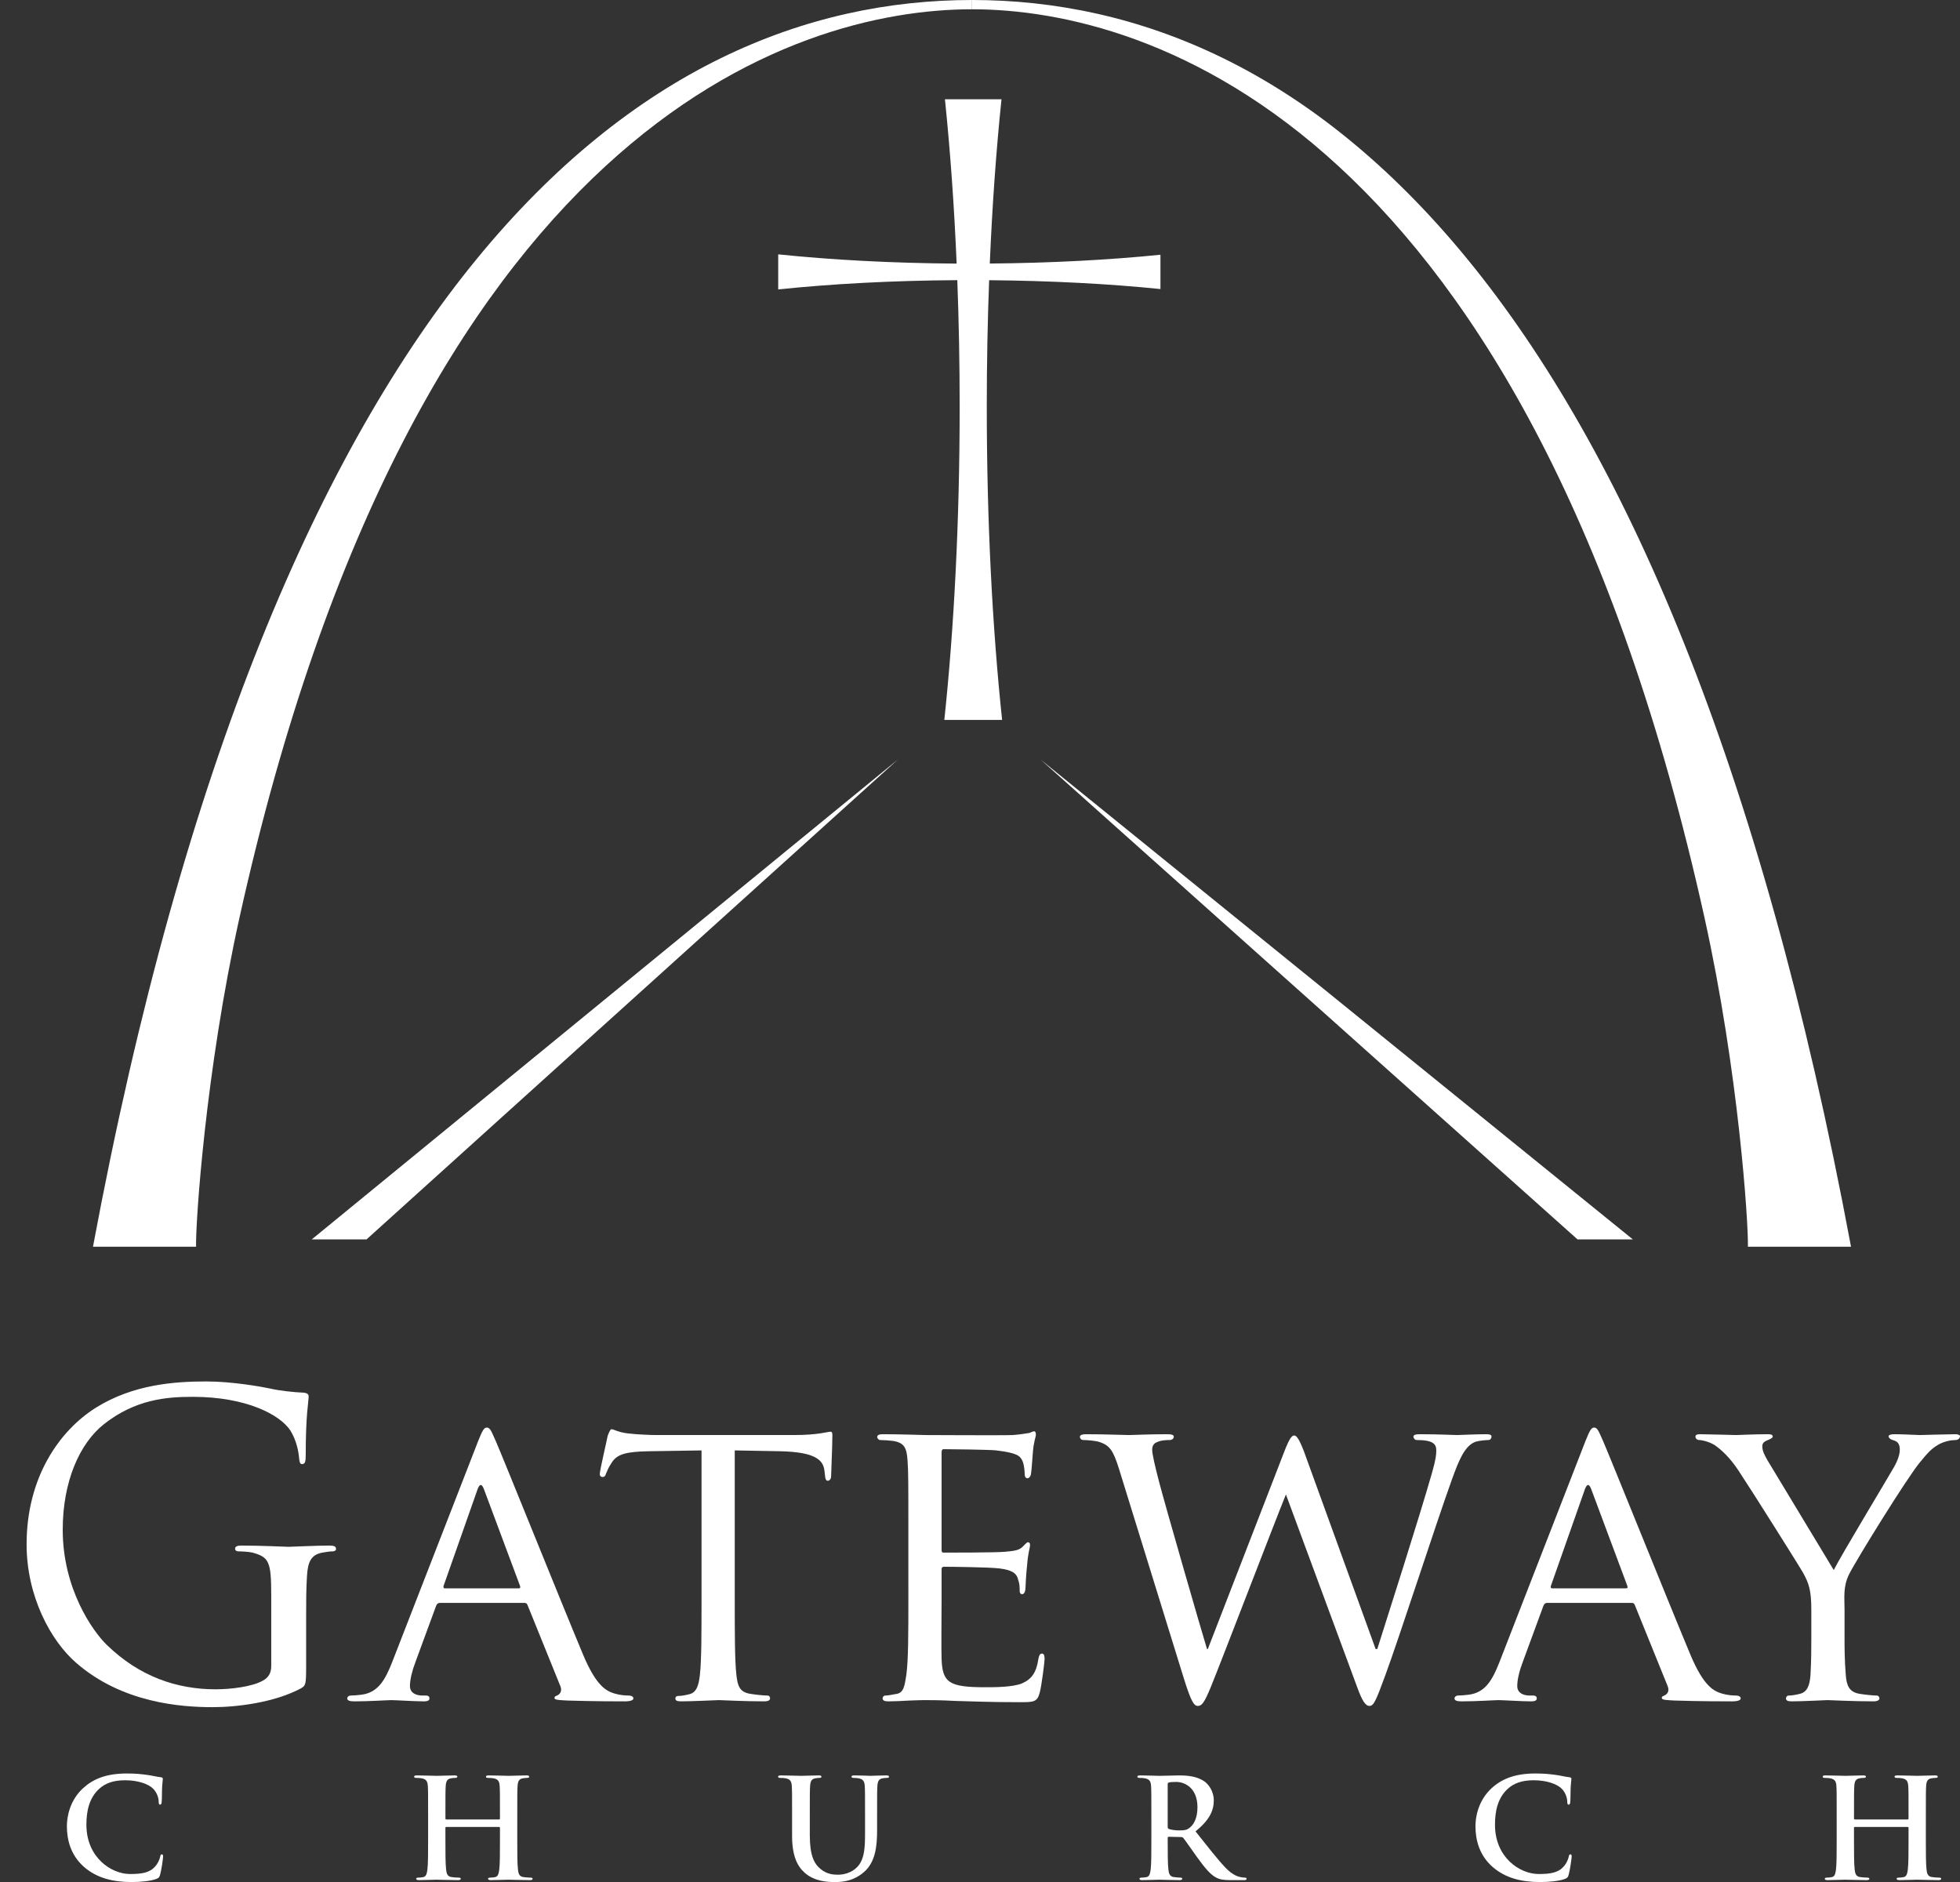<?xml version="1.0" encoding="utf-8"?>
<!-- Generator: Adobe Illustrator 15.0.2, SVG Export Plug-In . SVG Version: 6.00 Build 0)  -->
<!DOCTYPE svg PUBLIC "-//W3C//DTD SVG 1.1//EN" "http://www.w3.org/Graphics/SVG/1.1/DTD/svg11.dtd">
<svg version="1.1" id="Layer_1" xmlns="http://www.w3.org/2000/svg" xmlns:xlink="http://www.w3.org/1999/xlink" x="0px" y="0px"
	 width="458.151px" height="439.838px" viewBox="0 0 458.151 439.838" enable-background="new 0 0 458.151 439.838"
	 xml:space="preserve">
<rect x="0" y="0" width="458.151" height="439.838" fill="#333333" stroke="none"/>
<path fill="#FFFFFF" d="M227.21,2.167c41.372,0,130.213,27.188,171.235,212.37c7.928,35.82,10.258,71.137,10.131,76.824h24.101
	C390.318,64.481,304.491,0,227.21,0"/>
<path fill="#FFFFFF" d="M227.21,2.167c-41.384,0-130.236,27.188-171.249,212.37c-7.928,35.82-10.258,71.137-10.131,76.824H21.734
	C64.088,64.481,149.916,0,227.21,0"/>
<g>
	<path fill="#FFFFFF" d="M63.401,372.85c0-7.864-0.485-8.933-4.369-10.001c-0.777-0.194-2.427-0.291-3.301-0.291
		c-0.388,0-0.776-0.194-0.776-0.583c0-0.582,0.485-0.776,1.553-0.776c4.369,0,10.486,0.291,10.971,0.291
		c0.486,0,6.603-0.291,9.515-0.291c1.068,0,1.554,0.194,1.554,0.776c0,0.389-0.389,0.583-0.777,0.583
		c-0.68,0-1.262,0.097-2.427,0.291c-2.622,0.485-3.398,2.137-3.592,5.534c-0.194,3.107-0.194,6.02-0.194,10.098v10.874
		c0,4.369-0.097,4.563-1.262,5.243c-6.214,3.302-14.952,4.369-20.583,4.369c-7.379,0-21.166-0.971-31.943-10.389
		c-5.922-5.146-11.554-15.534-11.554-27.671c0-15.535,7.573-26.506,16.214-31.943c8.738-5.438,18.35-6.117,25.826-6.117
		c6.117,0,13.01,1.263,14.855,1.651c2.039,0.485,5.438,0.873,7.865,0.971c0.971,0.097,1.165,0.485,1.165,0.874
		c0,1.359-0.68,4.077-0.68,13.787c0,1.553-0.194,2.038-0.874,2.038c-0.485,0-0.583-0.582-0.68-1.456
		c-0.097-1.359-0.583-4.078-2.039-6.408c-2.427-3.689-10.292-7.864-22.817-7.864c-6.117,0-13.398,0.583-20.777,6.408
		c-5.631,4.466-9.612,13.302-9.612,24.661c0,13.69,6.894,23.594,10.292,26.895c7.67,7.476,16.505,10.389,25.438,10.389
		c3.495,0,8.544-0.583,11.068-2.039c1.262-0.68,1.942-1.747,1.942-3.398V372.85z"/>
	<path fill="#FFFFFF" d="M111.749,336.828c1.068-2.719,1.457-3.204,2.039-3.204c0.874,0,1.165,1.165,2.039,3.01
		c1.554,3.496,15.244,37.575,20.486,50.1c3.107,7.379,5.438,8.447,7.282,9.029c1.262,0.389,2.524,0.485,3.398,0.485
		c0.485,0,1.068,0.194,1.068,0.68s-0.971,0.68-1.941,0.68c-1.262,0-7.573,0-13.496-0.194c-1.65-0.097-3.01-0.097-3.01-0.582
		c0-0.389,0.194-0.389,0.583-0.583c0.485-0.193,1.359-0.873,0.777-2.232l-7.67-18.934c-0.194-0.388-0.291-0.485-0.777-0.485h-19.709
		c-0.388,0-0.68,0.194-0.874,0.68l-4.855,13.205c-0.776,2.038-1.262,4.077-1.262,5.534c0,1.65,1.457,2.232,2.913,2.232h0.777
		c0.679,0,0.874,0.292,0.874,0.68c0,0.485-0.485,0.68-1.262,0.68c-2.039,0-6.699-0.291-7.67-0.291c-0.874,0-5.146,0.291-8.641,0.291
		c-1.068,0-1.65-0.194-1.65-0.68c0-0.388,0.388-0.68,0.777-0.68c0.583,0,1.845-0.097,2.524-0.193
		c3.884-0.486,5.534-3.398,7.185-7.573L111.749,336.828z M121.264,371.199c0.388,0,0.388-0.194,0.291-0.583l-8.447-22.622
		c-0.486-1.263-0.971-1.263-1.457,0l-7.961,22.622c-0.097,0.389,0,0.583,0.291,0.583H121.264z"/>
	<path fill="#FFFFFF" d="M171.749,373.626c0,7.962,0,14.467,0.388,17.865c0.292,2.427,0.68,3.98,3.301,4.369
		c1.165,0.194,3.107,0.388,3.884,0.388c0.583,0,0.679,0.389,0.679,0.68c0,0.389-0.388,0.68-1.359,0.68
		c-4.661,0-10.098-0.291-10.583-0.291c-0.389,0-6.311,0.291-8.835,0.291c-0.971,0-1.359-0.194-1.359-0.68
		c0-0.291,0.194-0.582,0.68-0.582c0.777,0,1.748-0.194,2.524-0.389c1.748-0.389,2.233-2.039,2.524-4.466
		c0.388-3.398,0.388-9.903,0.388-17.865v-34.662l-12.331,0.194c-5.34,0.098-7.379,0.68-8.641,2.622
		c-0.971,1.456-1.068,2.039-1.359,2.621c-0.194,0.68-0.485,0.776-0.874,0.776c-0.194,0-0.583-0.193-0.583-0.68
		c0-0.873,1.748-8.252,1.845-8.932c0.194-0.485,0.583-1.554,0.874-1.554c0.583,0,1.457,0.68,3.787,0.971
		c2.427,0.291,5.729,0.389,6.699,0.389h32.234c2.816,0,4.758-0.194,6.117-0.389c1.262-0.194,2.039-0.389,2.427-0.389
		c0.388,0,0.388,0.486,0.388,0.972c0,2.524-0.291,8.446-0.291,9.418c0,0.68-0.389,1.067-0.777,1.067
		c-0.389,0-0.583-0.291-0.68-1.456l-0.097-0.874c-0.292-2.524-2.136-4.369-10.292-4.563l-10.68-0.194V373.626z"/>
	<path fill="#FFFFFF" d="M212.33,359.062c0-12.816,0-15.146-0.194-17.768c-0.194-2.816-0.68-4.176-3.495-4.563
		c-0.68-0.098-2.136-0.194-2.913-0.194c-0.291,0-0.68-0.389-0.68-0.68c0-0.485,0.389-0.68,1.359-0.68
		c3.884,0,9.418,0.194,9.903,0.194c0.583,0,18.448,0.097,20.39,0c1.65-0.098,3.203-0.389,3.883-0.485
		c0.389-0.098,0.777-0.389,1.165-0.389c0.292,0,0.389,0.389,0.389,0.776c0,0.583-0.485,1.554-0.68,3.884
		c-0.097,0.777-0.292,4.467-0.485,5.438c-0.098,0.389-0.389,0.874-0.777,0.874c-0.484,0-0.68-0.389-0.68-1.068
		c0-0.582-0.097-1.941-0.484-2.913c-0.583-1.358-1.457-1.941-6.117-2.524c-1.457-0.193-11.36-0.291-12.331-0.291
		c-0.389,0-0.486,0.291-0.486,0.874v22.428c0,0.583,0,0.874,0.486,0.874c1.068,0,12.331,0,14.272-0.194
		c2.039-0.193,3.301-0.291,4.176-1.165c0.582-0.582,0.971-1.067,1.262-1.067s0.485,0.194,0.485,0.68s-0.485,1.845-0.68,4.562
		c-0.194,1.651-0.388,4.758-0.388,5.341c0,0.68-0.195,1.553-0.777,1.553c-0.389,0-0.582-0.291-0.582-0.776
		c0-0.776,0-1.65-0.389-2.719c-0.291-1.165-1.068-2.136-4.369-2.524c-2.331-0.291-11.457-0.388-12.914-0.388
		c-0.485,0-0.583,0.291-0.583,0.582v6.894c0,2.815-0.097,12.428,0,14.078c0.194,5.534,1.748,6.603,10.195,6.603
		c2.233,0,6.311,0,8.543-0.874c2.234-0.971,3.398-2.427,3.885-5.729c0.193-0.971,0.388-1.262,0.873-1.262
		c0.486,0,0.583,0.68,0.583,1.262c0,0.583-0.68,6.214-1.165,7.962c-0.583,2.136-1.457,2.136-4.758,2.136
		c-6.408,0-11.36-0.194-14.855-0.291c-3.592-0.194-5.826-0.194-7.088-0.194c-0.194,0-1.845,0-3.689,0.097
		c-1.65,0.098-3.592,0.194-4.952,0.194c-0.874,0-1.359-0.194-1.359-0.68c0-0.291,0.194-0.68,0.68-0.68
		c0.777,0,1.845-0.291,2.622-0.388c1.65-0.292,1.845-1.942,2.233-4.369c0.485-3.398,0.485-9.903,0.485-17.865V359.062z"/>
	<path fill="#FFFFFF" d="M321.554,385.374h0.389c2.137-6.796,9.807-30.681,12.816-41.264c0.873-3.107,0.971-4.078,0.971-5.146
		c0-1.456-0.68-2.427-4.562-2.427c-0.486,0-0.777-0.485-0.777-0.776c0-0.389,0.389-0.583,1.457-0.583
		c4.369,0,7.961,0.194,8.738,0.194c0.582,0,4.271-0.194,6.893-0.194c0.777,0,1.166,0.194,1.166,0.485
		c0,0.389-0.195,0.874-0.777,0.874c-0.291,0-1.941,0.097-2.912,0.389c-2.525,0.873-3.885,4.175-5.535,8.738
		c-3.787,10.485-12.232,36.7-15.631,45.924c-2.234,6.117-2.719,7.088-3.689,7.088c-0.875,0-1.65-1.068-2.816-4.272l-16.699-45.147
		c-2.914,7.185-14.467,37.381-17.574,45.051c-1.457,3.495-2.039,4.369-3.01,4.369c-0.873,0-1.553-0.874-3.301-6.505l-15.146-48.935
		c-1.359-4.369-2.232-5.438-4.467-6.214c-1.164-0.389-3.301-0.485-3.883-0.485c-0.389,0-0.777-0.291-0.777-0.776
		c0-0.389,0.583-0.583,1.359-0.583c4.467,0,9.225,0.194,10.098,0.194c0.777,0,4.66-0.194,8.932-0.194
		c1.166,0,1.555,0.194,1.555,0.583c0,0.485-0.486,0.776-0.875,0.776c-0.68,0-2.039,0-3.01,0.485
		c-0.582,0.194-1.164,0.68-1.164,1.748c0,1.067,0.68,3.98,1.65,7.67c1.359,5.243,10.098,35.535,11.166,38.934h0.193l17.865-46.118
		c1.262-3.302,1.844-3.787,2.33-3.787c0.582,0,1.262,1.068,2.33,3.884L321.554,385.374z"/>
	<path fill="#FFFFFF" d="M370.581,336.828c1.068-2.719,1.457-3.204,2.039-3.204c0.875,0,1.166,1.165,2.039,3.01
		c1.553,3.496,15.244,37.575,20.486,50.1c3.107,7.379,5.438,8.447,7.281,9.029c1.264,0.389,2.525,0.485,3.398,0.485
		c0.486,0,1.068,0.194,1.068,0.68s-0.971,0.68-1.941,0.68c-1.262,0-7.574,0-13.496-0.194c-1.65-0.097-3.01-0.097-3.01-0.582
		c0-0.389,0.193-0.389,0.582-0.583c0.486-0.193,1.359-0.873,0.777-2.232l-7.67-18.934c-0.195-0.388-0.291-0.485-0.777-0.485h-19.709
		c-0.389,0-0.68,0.194-0.875,0.68l-4.854,13.205c-0.777,2.038-1.262,4.077-1.262,5.534c0,1.65,1.455,2.232,2.912,2.232h0.777
		c0.68,0,0.873,0.292,0.873,0.68c0,0.485-0.486,0.68-1.262,0.68c-2.039,0-6.699-0.291-7.67-0.291c-0.875,0-5.146,0.291-8.643,0.291
		c-1.066,0-1.65-0.194-1.65-0.68c0-0.388,0.389-0.68,0.777-0.68c0.582,0,1.844-0.097,2.523-0.193
		c3.885-0.486,5.535-3.398,7.186-7.573L370.581,336.828z M380.097,371.199c0.389,0,0.389-0.194,0.291-0.583l-8.447-22.622
		c-0.484-1.263-0.971-1.263-1.455,0l-7.963,22.622c-0.098,0.389,0,0.583,0.291,0.583H380.097z"/>
	<path fill="#FFFFFF" d="M423.397,376.15c0-4.466-0.584-6.117-1.846-8.447c-0.68-1.262-12.234-19.612-15.146-23.981
		c-2.039-3.106-4.078-4.951-5.631-6.02c-1.262-0.776-2.912-1.165-3.592-1.165c-0.486,0-0.875-0.389-0.875-0.776
		c0-0.389,0.291-0.583,1.068-0.583c1.65,0,8.059,0.194,8.447,0.194c0.582,0,4.078-0.194,7.379-0.194
		c0.971,0,1.164,0.194,1.164,0.583c0,0.291-0.582,0.582-1.359,0.873c-0.68,0.292-1.066,0.68-1.066,1.359
		c0,1.165,0.582,2.137,1.164,3.204l15.535,25.729c1.748-3.495,12.428-21.166,13.98-23.885c1.068-1.845,1.457-3.204,1.457-4.271
		c0-1.165-0.389-1.845-1.359-2.137c-0.777-0.194-1.262-0.582-1.262-0.971c0-0.291,0.484-0.485,1.359-0.485
		c2.232,0,5.242,0.194,5.922,0.194c0.582,0,6.699-0.194,8.35-0.194c0.584,0,1.068,0.194,1.068,0.485
		c0,0.389-0.389,0.874-1.068,0.874c-0.971,0-2.621,0.291-3.98,1.068c-1.65,0.971-2.428,1.845-4.271,4.077
		c-2.816,3.302-14.855,22.72-16.604,26.215c-1.455,2.913-1.068,5.534-1.068,8.253v7.088c0,1.359,0,4.854,0.293,8.253
		c0.193,2.427,0.775,3.98,3.301,4.369c1.164,0.194,3.105,0.388,3.883,0.388c0.486,0,0.68,0.389,0.68,0.68
		c0,0.389-0.484,0.68-1.359,0.68c-4.758,0-10.291-0.291-10.777-0.291c-0.389,0-5.824,0.291-8.35,0.291
		c-0.971,0-1.359-0.194-1.359-0.68c0-0.291,0.195-0.68,0.68-0.68c0.777,0,1.748-0.193,2.525-0.388
		c1.746-0.389,2.33-1.942,2.523-4.369c0.195-3.398,0.195-6.894,0.195-8.253V376.15z"/>
</g>
<path fill="#FFFFFF" d="M271.255,67.551v-8.019c-11.848,1.201-25.417,1.932-39.892,2.059c0.578-13.648,1.508-26.547,2.736-38.389
	H220.88c1.219,11.842,2.158,24.755,2.736,38.403c-15.188-0.104-29.392-0.88-41.708-2.163v8.199
	c12.353-1.296,26.62-2.073,41.862-2.167c0.361,9.544,0.551,19.432,0.551,29.563c0,26.728-1.31,51.75-3.585,73.213h13.508
	c-2.274-21.463-3.584-46.485-3.584-73.213c0-10.131,0.19-20.01,0.551-29.554C245.738,65.61,259.371,66.337,271.255,67.551z"/>
<polygon fill="#FFFFFF" points="381.686,289.655 243.21,177.488 368.755,289.655 "/>
<polygon fill="#FFFFFF" points="72.865,289.655 209.891,177.488 85.669,289.655 "/>
<g>
	<path fill="#FFFFFF" d="M19.649,436.311c-3.171-2.783-4.013-6.408-4.013-9.547c0-2.201,0.68-6.021,3.787-8.868
		c2.331-2.136,5.405-3.431,10.227-3.431c2.007,0,3.204,0.13,4.693,0.324c1.23,0.161,2.266,0.453,3.236,0.55
		c0.356,0.032,0.485,0.194,0.485,0.389c0,0.259-0.097,0.646-0.162,1.779c-0.065,1.068-0.032,2.849-0.097,3.496
		c-0.032,0.485-0.097,0.744-0.388,0.744c-0.259,0-0.324-0.259-0.324-0.712c-0.032-1.004-0.453-2.137-1.262-2.978
		c-1.068-1.133-3.592-2.007-6.57-2.007c-2.816,0-4.661,0.712-6.084,2.007c-2.363,2.168-2.978,5.243-2.978,8.382
		c0,7.703,5.858,11.521,10.195,11.521c2.88,0,4.628-0.323,5.922-1.812c0.55-0.614,0.971-1.553,1.101-2.136
		c0.097-0.518,0.162-0.647,0.42-0.647c0.227,0,0.292,0.227,0.292,0.485c0,0.389-0.388,3.204-0.712,4.305
		c-0.162,0.55-0.292,0.712-0.842,0.938c-1.294,0.518-3.754,0.744-5.825,0.744C26.316,439.838,22.594,438.867,19.649,436.311z"/>
	<path fill="#FFFFFF" d="M116.672,425.21c0.097,0,0.194-0.064,0.194-0.227v-0.68c0-4.919,0-5.825-0.064-6.861
		c-0.065-1.101-0.324-1.618-1.392-1.845c-0.259-0.064-0.809-0.097-1.262-0.097c-0.356,0-0.55-0.065-0.55-0.292
		s0.227-0.291,0.68-0.291c1.748,0,3.786,0.098,4.66,0.098c0.777,0,2.816-0.098,4.078-0.098c0.453,0,0.679,0.064,0.679,0.291
		s-0.194,0.292-0.583,0.292c-0.259,0-0.55,0.032-0.938,0.097c-0.874,0.162-1.133,0.712-1.197,1.845
		c-0.065,1.036-0.065,1.942-0.065,6.861V430c0,2.978,0,5.534,0.162,6.926c0.097,0.906,0.291,1.618,1.262,1.747
		c0.453,0.065,1.165,0.13,1.65,0.13c0.356,0,0.518,0.097,0.518,0.259c0,0.227-0.259,0.323-0.647,0.323
		c-2.104,0-4.143-0.097-5.049-0.097c-0.745,0-2.783,0.097-4.045,0.097c-0.453,0-0.68-0.097-0.68-0.323
		c0-0.162,0.129-0.259,0.518-0.259c0.486,0,0.874-0.064,1.166-0.13c0.647-0.129,0.809-0.841,0.938-1.779
		c0.162-1.359,0.162-3.916,0.162-6.894v-2.849c0-0.129-0.097-0.194-0.194-0.194h-12.363c-0.097,0-0.194,0.033-0.194,0.194V430
		c0,2.978,0,5.534,0.162,6.926c0.097,0.906,0.291,1.618,1.262,1.747c0.453,0.065,1.165,0.13,1.65,0.13
		c0.356,0,0.518,0.097,0.518,0.259c0,0.227-0.259,0.323-0.647,0.323c-2.104,0-4.143-0.097-5.049-0.097
		c-0.744,0-2.783,0.097-4.078,0.097c-0.421,0-0.647-0.097-0.647-0.323c0-0.162,0.129-0.259,0.518-0.259
		c0.486,0,0.874-0.064,1.166-0.13c0.647-0.129,0.809-0.841,0.938-1.779c0.162-1.359,0.162-3.916,0.162-6.894v-5.696
		c0-4.919,0-5.825-0.064-6.861c-0.065-1.101-0.324-1.618-1.392-1.845c-0.259-0.064-0.809-0.097-1.262-0.097
		c-0.356,0-0.55-0.065-0.55-0.292s0.227-0.291,0.68-0.291c1.748,0,3.787,0.098,4.66,0.098c0.777,0,2.816-0.098,4.078-0.098
		c0.453,0,0.679,0.064,0.679,0.291s-0.194,0.292-0.583,0.292c-0.259,0-0.55,0.032-0.938,0.097c-0.874,0.162-1.133,0.712-1.197,1.845
		c-0.065,1.036-0.065,1.942-0.065,6.861v0.68c0,0.162,0.097,0.227,0.194,0.227H116.672z"/>
	<path fill="#FFFFFF" d="M185.15,424.304c0-4.919,0-5.825-0.065-6.861c-0.064-1.101-0.323-1.618-1.392-1.845
		c-0.259-0.064-0.809-0.097-1.262-0.097c-0.356,0-0.55-0.065-0.55-0.292s0.227-0.291,0.712-0.291c1.715,0,3.754,0.098,4.725,0.098
		c0.777,0,2.815-0.098,3.98-0.098c0.486,0,0.712,0.064,0.712,0.291s-0.194,0.292-0.518,0.292c-0.356,0-0.55,0.032-0.938,0.097
		c-0.874,0.162-1.133,0.712-1.197,1.845c-0.065,1.036-0.065,1.942-0.065,6.861v4.531c0,4.692,0.938,6.667,2.524,7.961
		c1.457,1.197,2.945,1.327,4.045,1.327c1.424,0,3.172-0.453,4.466-1.748c1.78-1.779,1.877-4.692,1.877-8.026v-4.045
		c0-4.919,0-5.825-0.064-6.861c-0.065-1.101-0.324-1.618-1.392-1.845c-0.259-0.064-0.809-0.097-1.166-0.097
		c-0.356,0-0.55-0.065-0.55-0.292s0.227-0.291,0.68-0.291c1.65,0,3.689,0.098,3.722,0.098c0.388,0,2.427-0.098,3.689-0.098
		c0.453,0,0.68,0.064,0.68,0.291s-0.194,0.292-0.583,0.292c-0.356,0-0.55,0.032-0.938,0.097c-0.874,0.162-1.133,0.712-1.198,1.845
		c-0.064,1.036-0.064,1.942-0.064,6.861v3.463c0,3.593-0.356,7.411-3.075,9.741c-2.298,1.975-4.628,2.33-6.732,2.33
		c-1.715,0-4.822-0.097-7.185-2.232c-1.65-1.489-2.88-3.884-2.88-8.577V424.304z"/>
	<path fill="#FFFFFF" d="M269.13,424.304c0-4.919,0-5.825-0.064-6.861c-0.064-1.101-0.324-1.618-1.392-1.845
		c-0.259-0.064-0.81-0.097-1.263-0.097c-0.355,0-0.55-0.065-0.55-0.292s0.227-0.291,0.712-0.291c1.715,0,3.754,0.098,4.434,0.098
		c1.101,0,3.561-0.098,4.563-0.098c2.039,0,4.207,0.194,5.955,1.392c0.906,0.615,2.2,2.266,2.2,4.434
		c0,2.396-1.003,4.596-4.271,7.25c2.88,3.625,5.113,6.505,7.022,8.512c1.812,1.877,3.14,2.104,3.625,2.2
		c0.356,0.065,0.647,0.098,0.906,0.098s0.389,0.097,0.389,0.259c0,0.259-0.227,0.323-0.615,0.323h-3.074
		c-1.812,0-2.622-0.161-3.463-0.614c-1.392-0.744-2.622-2.266-4.435-4.758c-1.294-1.78-2.783-3.98-3.203-4.466
		c-0.162-0.194-0.356-0.227-0.583-0.227l-2.815-0.065c-0.162,0-0.259,0.065-0.259,0.26v0.452c0,3.011,0,5.567,0.161,6.927
		c0.098,0.938,0.292,1.65,1.263,1.779c0.485,0.065,1.197,0.13,1.586,0.13c0.259,0,0.388,0.097,0.388,0.259
		c0,0.227-0.227,0.323-0.646,0.323c-1.878,0-4.272-0.097-4.758-0.097c-0.615,0-2.654,0.097-3.948,0.097
		c-0.421,0-0.647-0.097-0.647-0.323c0-0.162,0.13-0.259,0.518-0.259c0.485,0,0.874-0.064,1.165-0.13
		c0.647-0.129,0.81-0.841,0.938-1.779c0.162-1.359,0.162-3.916,0.162-6.894V424.304z M272.949,426.86
		c0,0.356,0.064,0.485,0.291,0.583c0.68,0.227,1.65,0.323,2.46,0.323c1.294,0,1.715-0.13,2.298-0.55
		c0.971-0.713,1.909-2.201,1.909-4.855c0-4.596-3.042-5.922-4.952-5.922c-0.809,0-1.392,0.032-1.715,0.129
		c-0.227,0.065-0.291,0.194-0.291,0.453V426.86z"/>
	<path fill="#FFFFFF" d="M348.903,436.311c-3.172-2.783-4.013-6.408-4.013-9.547c0-2.201,0.68-6.021,3.786-8.868
		c2.33-2.136,5.405-3.431,10.228-3.431c2.006,0,3.204,0.13,4.692,0.324c1.229,0.161,2.266,0.453,3.236,0.55
		c0.356,0.032,0.485,0.194,0.485,0.389c0,0.259-0.097,0.646-0.162,1.779c-0.064,1.068-0.032,2.849-0.097,3.496
		c-0.032,0.485-0.097,0.744-0.389,0.744c-0.259,0-0.323-0.259-0.323-0.712c-0.032-1.004-0.453-2.137-1.263-2.978
		c-1.067-1.133-3.592-2.007-6.569-2.007c-2.815,0-4.66,0.712-6.085,2.007c-2.362,2.168-2.977,5.243-2.977,8.382
		c0,7.703,5.857,11.521,10.194,11.521c2.88,0,4.628-0.323,5.923-1.812c0.55-0.614,0.971-1.553,1.1-2.136
		c0.098-0.518,0.162-0.647,0.421-0.647c0.227,0,0.291,0.227,0.291,0.485c0,0.389-0.388,3.204-0.712,4.305
		c-0.161,0.55-0.291,0.712-0.841,0.938c-1.295,0.518-3.755,0.744-5.826,0.744C355.57,439.838,351.849,438.867,348.903,436.311z"/>
	<path fill="#FFFFFF" d="M445.927,425.21c0.098,0,0.194-0.064,0.194-0.227v-0.68c0-4.919,0-5.825-0.064-6.861
		c-0.065-1.101-0.324-1.618-1.392-1.845c-0.259-0.064-0.81-0.097-1.263-0.097c-0.355,0-0.55-0.065-0.55-0.292
		s0.227-0.291,0.68-0.291c1.747,0,3.786,0.098,4.66,0.098c0.776,0,2.815-0.098,4.078-0.098c0.453,0,0.68,0.064,0.68,0.291
		s-0.194,0.292-0.583,0.292c-0.259,0-0.55,0.032-0.938,0.097c-0.874,0.162-1.133,0.712-1.197,1.845
		c-0.064,1.036-0.064,1.942-0.064,6.861V430c0,2.978,0,5.534,0.161,6.926c0.098,0.906,0.292,1.618,1.263,1.747
		c0.453,0.065,1.165,0.13,1.65,0.13c0.356,0,0.518,0.097,0.518,0.259c0,0.227-0.259,0.323-0.647,0.323
		c-2.104,0-4.143-0.097-5.049-0.097c-0.744,0-2.783,0.097-4.045,0.097c-0.453,0-0.68-0.097-0.68-0.323
		c0-0.162,0.13-0.259,0.518-0.259c0.485,0,0.874-0.064,1.165-0.13c0.647-0.129,0.81-0.841,0.938-1.779
		c0.162-1.359,0.162-3.916,0.162-6.894v-2.849c0-0.129-0.097-0.194-0.194-0.194h-12.363c-0.097,0-0.193,0.033-0.193,0.194V430
		c0,2.978,0,5.534,0.161,6.926c0.098,0.906,0.292,1.618,1.263,1.747c0.453,0.065,1.165,0.13,1.65,0.13
		c0.356,0,0.518,0.097,0.518,0.259c0,0.227-0.259,0.323-0.647,0.323c-2.104,0-4.143-0.097-5.048-0.097
		c-0.745,0-2.784,0.097-4.078,0.097c-0.421,0-0.647-0.097-0.647-0.323c0-0.162,0.13-0.259,0.518-0.259
		c0.485,0,0.874-0.064,1.165-0.13c0.647-0.129,0.81-0.841,0.938-1.779c0.162-1.359,0.162-3.916,0.162-6.894v-5.696
		c0-4.919,0-5.825-0.064-6.861c-0.065-1.101-0.324-1.618-1.392-1.845c-0.259-0.064-0.81-0.097-1.263-0.097
		c-0.355,0-0.55-0.065-0.55-0.292s0.227-0.291,0.68-0.291c1.747,0,3.786,0.098,4.66,0.098c0.776,0,2.815-0.098,4.078-0.098
		c0.453,0,0.68,0.064,0.68,0.291s-0.194,0.292-0.583,0.292c-0.259,0-0.55,0.032-0.938,0.097c-0.874,0.162-1.133,0.712-1.197,1.845
		c-0.064,1.036-0.064,1.942-0.064,6.861v0.68c0,0.162,0.097,0.227,0.193,0.227H445.927z"/>
</g>
</svg>
